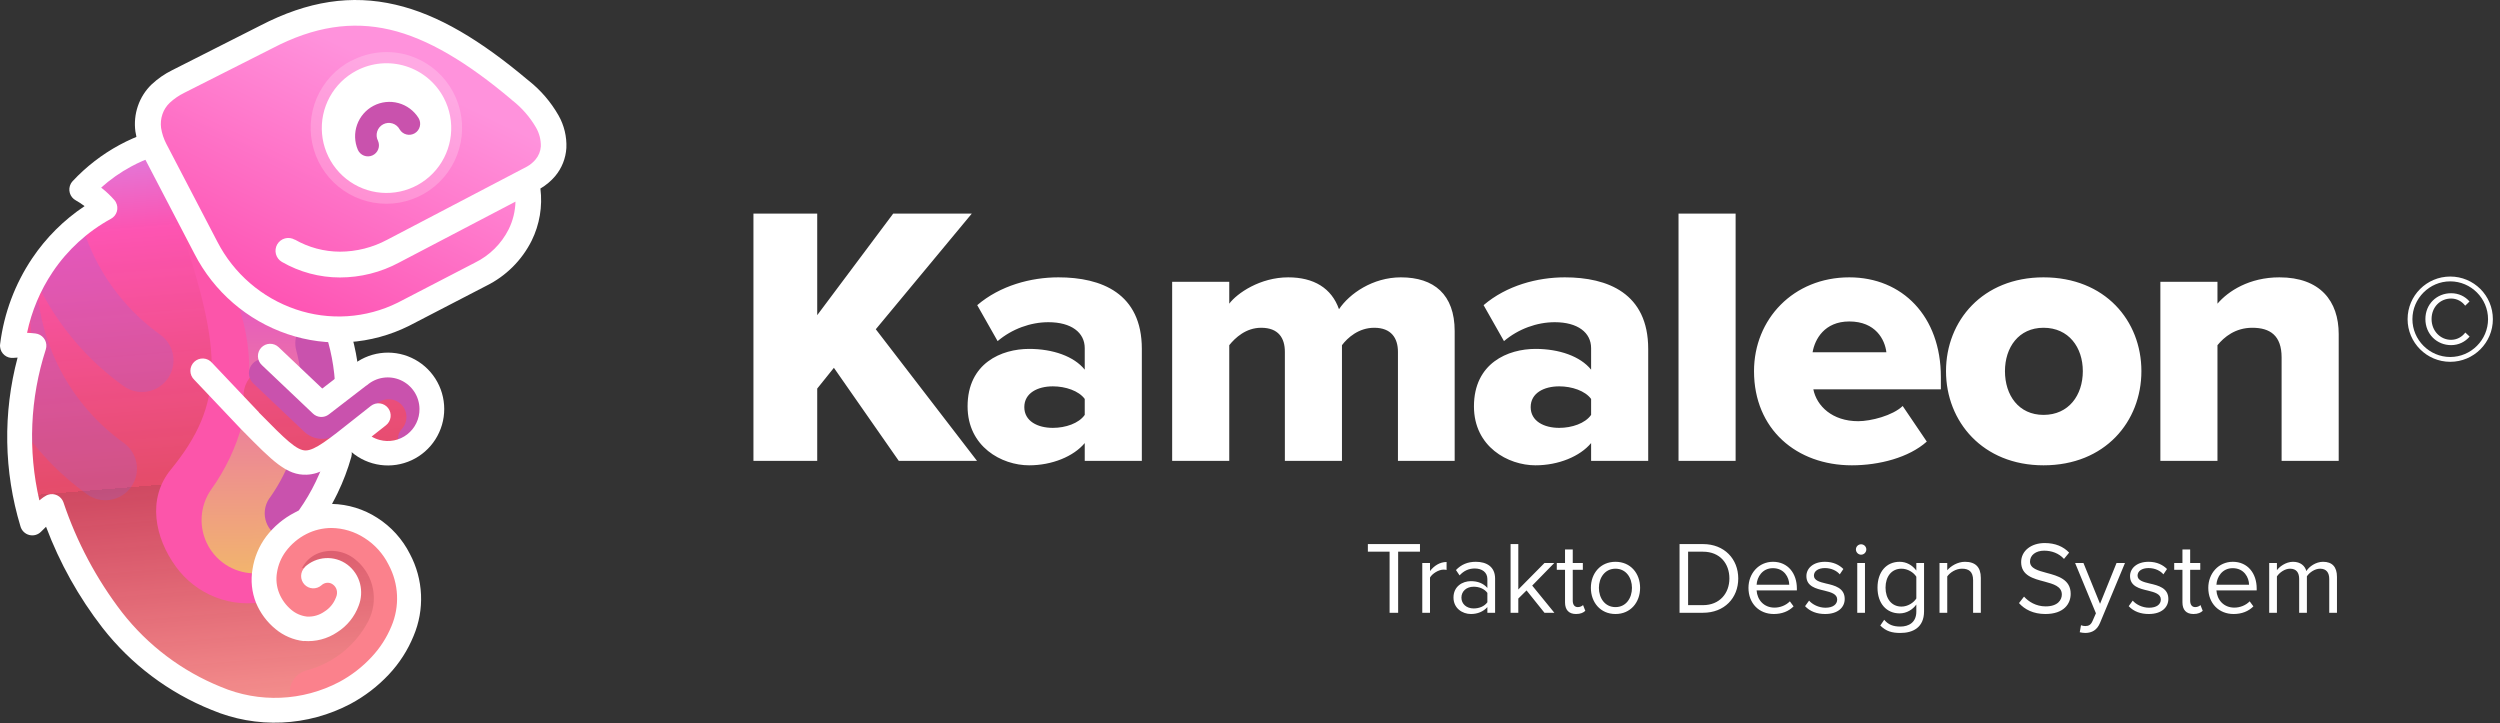 <svg width="971" height="281" viewBox="0 0 971 281" fill="none" xmlns="http://www.w3.org/2000/svg">
<rect x="0" y="0" width="971" height="281" fill="#333333" stroke="none"/>
<path fill-rule="evenodd" clip-rule="evenodd" d="M60.385 58.553C60.385 58.553 48.463 59.349 47.717 59.74C44.778 61.589 42.018 63.709 39.474 66.073C38.086 67.752 33.169 70.87 33.797 72.855C34.379 74.885 35.365 76.776 36.695 78.415C38.237 80.329 42.083 78.588 33.214 85.544C24.345 92.5 23.194 93.374 19.294 98.659C15.394 103.944 11.46 107.296 9.634 111.608C7.99 115.726 6.605 119.943 5.487 124.235L5.139 133.943L12.593 138.343L5.51 173.169L9.579 190.613C10.28 193.561 11.158 196.464 12.21 199.306C13.139 201.088 19.486 199.716 19.486 199.716L22.601 202.826L34.093 225.911L51.464 248.073L74.689 267.874L91.602 272.744L111.131 275.859L142.396 264.71L153.348 251.72L157.946 230.147C157.946 230.147 158.917 222.154 157.975 222.648C157.032 223.141 140.99 202.052 140.99 202.052C140.99 202.052 129.416 198.607 128.039 198.92C126.663 199.232 122.378 200.522 122.378 200.522L133.396 173.548C133.396 173.548 134.484 168.079 135.097 169.255C135.71 170.431 143.101 177.835 146.493 177.829C149.885 177.823 162.663 173.72 163.234 172.469C164.566 169.456 165.368 166.236 165.605 162.949C165.395 160.201 167.22 150.763 166.295 151.247C165.37 151.731 156.367 142.971 155.991 143.032C154.836 142.954 153.688 142.798 152.554 142.563L142.694 142.144L135.559 147.172C135.559 147.172 131.579 134.285 131.584 133.557C131.589 132.828 131.444 129.684 131.444 129.684L102.374 106.705L71.962 62.654L60.385 58.553Z" fill="url(#paint0_linear)"/>
<path opacity="0.2" d="M13.648 108.327C14.104 109.2 14.577 110.109 14.934 111.01C22.6 126.513 33.957 139.887 48.002 149.951C50.639 151.849 53.921 152.62 57.126 152.093C60.33 151.566 63.194 149.786 65.088 147.143C66.982 144.501 67.751 141.212 67.226 138.001C66.7 134.791 64.923 131.921 62.286 130.023C51.486 122.302 42.746 112.039 36.836 100.136C34.244 94.91 32.23 89.416 30.829 83.752C30.617 84.246 30.377 84.728 30.11 85.195C29.767 86.111 29.306 86.977 28.738 87.773L28.606 87.955C28.257 88.644 27.838 89.296 27.358 89.901C26.962 90.517 26.5 91.086 25.979 91.598C25.624 92.709 25.091 93.754 24.4 94.693C24.236 95.028 24.035 95.382 23.826 95.719C23.339 96.749 22.696 97.698 21.919 98.531C21.393 99.75 20.643 100.858 19.707 101.799C19.436 102.35 19.108 102.871 18.729 103.354C17.72 105.456 16.06 107.176 13.997 108.258L13.648 108.327Z" fill="#836BED"/>
<path opacity="0.2" d="M6.121 162.619C13.386 174.099 22.788 184.07 33.814 191.989C36.454 193.886 39.738 194.654 42.943 194.125C46.148 193.596 49.012 191.813 50.905 189.168C52.798 186.523 53.564 183.233 53.036 180.021C52.508 176.81 50.728 173.94 48.089 172.043C37.819 164.696 29.408 155.043 23.528 143.856C17.648 132.668 14.464 120.257 14.229 107.615C14.006 108.32 13.718 109.003 13.367 109.654L12.976 110.38C12.609 111.299 12.194 112.198 11.732 113.073L11.56 113.525C11.346 114.395 11.023 115.235 10.6 116.024L11.06 121.249C11.69 122.769 11.974 124.411 11.89 126.054C11.904 126.165 11.909 126.276 11.905 126.387L12.089 129.171L12.453 130.999C12.684 132.103 12.74 133.237 12.62 134.359L12.397 136.449L12.651 143.665C12.79 144.712 12.763 145.775 12.572 146.814C12.456 149.49 11.364 152.031 9.503 153.954L9.43 154.378C9.346 154.924 9.227 155.463 9.073 155.994C8.871 158.084 8.078 160.072 6.787 161.726L6.209 162.528" fill="#836BED"/>
<path fill-rule="evenodd" clip-rule="evenodd" d="M102.149 128.414L102.326 142.996C101.854 143.171 101.393 143.374 100.946 143.605L100.448 143.866C98.587 144.844 97.047 146.34 96.014 148.174C94.981 150.007 94.498 152.101 94.624 154.203C94.749 156.305 95.477 158.326 96.721 160.023C97.965 161.72 99.671 163.022 101.635 163.771C101.948 163.932 102.272 164.074 102.603 164.194L103.472 233.552C96.923 234.969 90.103 234.442 83.848 232.036C77.593 229.63 72.173 225.45 68.251 220.007C60.203 208.91 56.955 193.735 66.452 182.255C87.163 156.853 86.606 137.071 69.959 87.857C83.403 107.697 100.095 125.43 102.149 128.414Z" fill="#FC55AA"/>
<path fill-rule="evenodd" clip-rule="evenodd" d="M111.302 150.84C111.023 150.519 110.727 150.212 110.416 149.921L109.347 148.87C108.596 148.154 107.752 147.543 106.838 147.053L106.44 146.853C104.976 146.04 103.343 145.579 101.671 145.506C99.999 145.433 98.332 145.749 96.803 146.431C97.223 132.047 93.72 117.821 86.67 105.284C109.016 121.576 120.284 132.001 120.472 136.56L120.146 157.643C120.063 157.641 119.983 157.611 119.92 157.557C119.252 156.924 118.51 156.376 117.71 155.924L117.636 155.781C117.159 155.218 116.636 154.695 116.073 154.217C115.771 153.854 115.424 153.536 115.095 153.21C114.012 152.167 112.727 151.358 111.32 150.831L111.302 150.84ZM119.666 192.891L99.724 222.676C95.885 222.819 92.084 221.887 88.745 219.984C85.406 218.082 82.662 215.286 80.821 211.908C78.98 208.53 78.115 204.705 78.323 200.863C78.531 197.02 79.804 193.311 81.998 190.153C87.523 182.474 91.62 173.86 94.094 164.724C94.303 164.909 94.504 165.076 94.722 165.234C94.94 165.392 94.898 165.573 95.116 165.686L96.105 166.801L96.235 167.051C99.561 169.29 102.721 171.767 105.69 174.463C106.055 174.771 106.419 175.079 106.81 175.351C107.222 175.661 107.656 175.942 108.108 176.191C108.674 176.562 109.267 176.889 109.884 177.167C110.803 177.778 111.81 178.245 112.87 178.552C114.112 178.953 115.416 179.131 116.72 179.078L117.241 179.077C118.108 179.052 118.97 178.928 119.81 178.708L119.666 192.891Z" fill="url(#paint1_linear)"/>
<path d="M133.298 173.19C132.682 173.469 132.043 173.696 131.39 173.872L130.536 174.318C129.676 174.764 128.762 175.097 127.817 175.311C127.01 175.609 126.17 175.806 125.315 175.895L124.443 176.351C122.769 177.227 120.898 177.653 119.011 177.587C117.123 177.521 115.286 176.966 113.677 175.976C111.623 182.003 108.73 187.709 105.084 192.926C104.201 194.019 103.552 195.282 103.178 196.637C102.804 197.993 102.713 199.411 102.91 200.803C103.107 202.195 103.589 203.532 104.325 204.729C105.06 205.926 106.034 206.959 107.186 207.762C108.338 208.566 109.643 209.123 111.019 209.398C112.395 209.674 113.813 209.663 115.184 209.365C116.556 209.067 117.851 208.489 118.99 207.667C120.128 206.845 121.086 205.797 121.802 204.588C128.605 194.808 133.375 183.758 135.828 172.093L135.614 172.205C134.85 172.596 134.046 172.903 133.216 173.12L133.298 173.19ZM134.699 130.678C133.995 128.066 132.284 125.842 129.943 124.494C127.601 123.146 124.822 122.785 122.215 123.491C119.608 124.197 117.388 125.911 116.043 128.257C114.698 130.603 114.337 133.388 115.042 136C116.507 141.491 117.28 147.145 117.341 152.828C118.446 152.646 119.572 152.638 120.679 152.805L121.046 152.772C121.984 152.504 122.953 152.362 123.928 152.352L124.574 152.331C125.024 152.317 125.475 152.339 125.921 152.397C126.257 152.266 126.599 152.155 126.948 152.064L127.552 151.748C129.124 150.927 130.871 150.5 132.644 150.505C134.416 150.509 136.162 150.945 137.729 151.774C137.604 144.666 136.632 137.598 134.835 130.721L134.699 130.678Z" fill="#C952AD"/>
<path d="M105.724 140.833C104.662 139.899 103.281 139.414 101.871 139.479C100.46 139.545 99.13 140.156 98.159 141.184C97.189 142.211 96.653 143.576 96.666 144.991C96.679 146.406 97.239 147.761 98.227 148.771L118.152 167.668C119.923 169.34 122.228 170.328 124.658 170.456C127.087 170.584 129.483 169.844 131.419 168.368L131.579 168.284L142.664 159.76L146.77 156.522C148.141 155.451 149.867 154.941 151.599 155.095C153.331 155.25 154.94 156.057 156.1 157.354C157.267 158.655 157.898 160.351 157.863 162.1C157.829 163.848 157.134 165.518 155.917 166.772C154.995 167.826 154.512 169.195 154.568 170.595C154.623 171.996 155.214 173.321 156.217 174.298C157.22 175.275 158.559 175.829 159.958 175.845C161.357 175.861 162.708 175.338 163.733 174.384C166.841 171.145 168.614 166.849 168.697 162.356C168.779 157.864 167.166 153.505 164.18 150.153C161.194 146.8 157.055 144.701 152.59 144.275C148.126 143.85 143.666 145.128 140.102 147.856L139.651 148.25L136.004 151.067L125.247 159.351L105.724 140.833Z" fill="#C952AD"/>
<path d="M136.51 175.569C139.693 178.279 143.583 180.018 147.722 180.583C151.86 181.147 156.073 180.512 159.862 178.753C163.652 176.995 166.859 174.185 169.106 170.658C171.352 167.13 172.544 163.032 172.54 158.847C172.535 154.663 171.335 150.567 169.081 147.044C166.828 143.521 163.614 140.718 159.821 138.968C156.028 137.217 151.814 136.591 147.677 137.164C143.54 137.736 139.653 139.484 136.476 142.2L125.17 150.908L108.212 134.835C107.758 134.404 107.224 134.066 106.641 133.842C106.057 133.617 105.435 133.511 104.809 133.527C104.184 133.544 103.569 133.683 102.997 133.938C102.426 134.193 101.911 134.559 101.48 135.013C101.05 135.468 100.713 136.003 100.489 136.588C100.265 137.173 100.159 137.796 100.175 138.423C100.192 139.049 100.331 139.666 100.585 140.238C100.84 140.811 101.204 141.327 101.658 141.758L121.547 160.63C122.365 161.416 123.438 161.882 124.571 161.943C125.703 162.004 126.82 161.655 127.718 160.961L142.255 149.768L142.504 149.638C144.278 148.084 146.459 147.072 148.79 146.723C151.12 146.374 153.501 146.702 155.651 147.668C157.801 148.634 159.63 150.198 160.92 152.173C162.21 154.149 162.907 156.454 162.929 158.815C162.953 160.721 162.535 162.607 161.708 164.324C160.881 166.041 159.668 167.542 158.164 168.71C156.66 169.877 154.906 170.679 153.04 171.053C151.174 171.426 149.248 171.36 147.411 170.861C146.332 170.575 145.297 170.139 144.337 169.567L149.904 165.179C150.901 164.402 151.548 163.26 151.704 162.004C151.861 160.748 151.513 159.482 150.737 158.483C149.961 157.485 148.821 156.836 147.568 156.679C146.315 156.523 145.051 156.872 144.054 157.649C140.841 160.17 138.947 161.66 137.257 163.021C127.497 170.784 122.319 174.877 118.785 174.958C115.251 175.039 110.692 170.507 101.106 160.759L100.585 160.238L100.492 160.06L82.376 140.941C81.958 140.441 81.442 140.032 80.859 139.74C80.277 139.447 79.641 139.277 78.991 139.24C78.341 139.202 77.689 139.299 77.078 139.523C76.466 139.747 75.907 140.095 75.434 140.544C74.961 140.993 74.585 141.534 74.329 142.134C74.072 142.734 73.941 143.38 73.943 144.033C73.946 144.685 74.081 145.331 74.341 145.929C74.602 146.527 74.981 147.066 75.457 147.512L93.573 166.63L93.765 166.824L94.286 167.346C105.882 179.126 111.365 184.693 119.122 184.376C124.332 184.166 129.152 181.167 136.483 175.516" fill="white"/>
<path d="M98.578 222.301C98.272 224.63 98.901 226.986 100.327 228.85C101.753 230.715 103.86 231.936 106.184 232.246C106.851 232.338 107.526 232.35 108.195 232.282C108.115 234.885 108.858 237.446 110.316 239.601C111.775 241.756 113.876 243.395 116.318 244.283C118.761 245.171 121.422 245.264 123.92 244.548C126.419 243.833 128.628 242.344 130.233 240.296C131.838 238.248 132.756 235.745 132.858 233.143C132.959 230.541 132.238 227.973 130.797 225.806C129.356 223.639 127.269 221.983 124.833 221.075C122.398 220.166 119.738 220.051 117.234 220.746C117.685 219.848 118.242 219.008 118.895 218.244C120.43 216.458 122.454 215.163 124.716 214.517C127.098 213.84 129.612 213.78 132.023 214.343C134.435 214.905 136.664 216.072 138.503 217.734C138.568 217.858 138.623 217.965 138.821 217.998C141.95 220.817 144.072 224.585 144.861 228.726C145.651 232.868 145.065 237.154 143.194 240.93L143.056 241.23C140.62 245.894 137.244 250.002 133.143 253.293C129.041 256.584 124.303 258.986 119.227 260.348C118.085 260.628 117.009 261.135 116.065 261.838C115.121 262.541 114.326 263.426 113.728 264.442C113.13 265.457 112.74 266.581 112.582 267.75C112.424 268.918 112.5 270.106 112.807 271.244C113.114 272.382 113.644 273.448 114.368 274.377C115.091 275.307 115.993 276.083 117.02 276.658C118.046 277.234 119.178 277.598 120.347 277.729C121.516 277.86 122.7 277.756 123.828 277.422C131.27 275.423 138.217 271.897 144.229 267.068C150.241 262.238 155.186 256.211 158.752 249.367L159.038 248.831C162.647 241.567 163.768 233.313 162.228 225.347C160.689 217.38 156.575 210.142 150.522 204.751L150.476 204.662C146.413 200.934 141.462 198.316 136.098 197.06C130.733 195.804 125.137 195.953 119.846 197.492C114.288 199.108 109.319 202.307 105.541 206.7C101.764 211.093 99.341 216.491 98.567 222.238" fill="#FB818C"/>
<path d="M118.369 220.357C117.489 221.227 116.981 222.406 116.954 223.645C116.927 224.883 117.382 226.084 118.223 226.992C119.065 227.9 120.226 228.443 121.46 228.508C122.695 228.572 123.906 228.152 124.837 227.337C125.448 226.755 126.241 226.404 127.081 226.344C127.871 226.292 128.652 226.527 129.283 227.006C130.004 227.516 130.527 228.259 130.765 229.111C131 230.026 130.932 230.993 130.571 231.866L130.451 232.155C129.589 234.405 128.011 236.307 125.961 237.568C124.018 238.929 121.677 239.603 119.309 239.484L119.021 239.453C116.849 239.168 114.804 238.262 113.133 236.842C111.05 235.103 109.429 232.873 108.414 230.353C107.415 227.829 107.124 225.079 107.574 222.401C108.031 219.403 109.216 216.562 111.026 214.13C113.125 211.318 115.842 209.027 118.966 207.434C121.991 205.888 125.337 205.077 128.733 205.066C133.295 205.124 137.749 206.472 141.58 208.956C145.566 211.492 148.79 215.065 150.908 219.293L150.973 219.418C152.912 223.049 154.015 227.068 154.201 231.182C154.388 235.296 153.652 239.399 152.049 243.191C150.222 247.638 147.596 251.711 144.302 255.207C140.684 259.106 136.445 262.375 131.757 264.881C124.72 268.582 116.952 270.674 109.011 271.006C101.071 271.339 93.156 269.903 85.835 266.803C70.7 260.697 57.439 250.701 47.389 237.822C37.491 224.935 29.799 210.489 24.628 195.075C24.206 193.892 23.334 192.924 22.204 192.382C21.073 191.84 19.775 191.767 18.591 192.179C18.213 192.32 17.855 192.507 17.524 192.737C16.724 193.156 16.035 193.789 15.291 194.359C10.791 174.937 11.657 154.653 17.797 135.687C18.174 134.482 18.057 133.177 17.474 132.057C16.89 130.938 15.887 130.097 14.685 129.718C14.385 129.624 14.078 129.557 13.766 129.518C12.705 129.393 11.618 129.305 10.513 129.271C12.277 120.814 15.661 112.781 20.477 105.615C26.246 97.023 33.995 89.949 43.068 84.991C43.62 84.699 44.108 84.3 44.505 83.817C44.903 83.335 45.2 82.778 45.381 82.179C45.561 81.58 45.621 80.951 45.557 80.329C45.493 79.707 45.307 79.103 45.008 78.554C44.84 78.221 44.626 77.913 44.373 77.639C42.902 75.975 41.286 74.445 39.545 73.067L39.299 72.856C42.83 69.691 46.722 66.953 50.892 64.701C56.678 61.569 62.947 59.43 69.437 58.373C70.065 58.281 70.668 58.065 71.211 57.737C71.754 57.409 72.227 56.976 72.601 56.463C72.975 55.95 73.244 55.367 73.391 54.749C73.538 54.131 73.561 53.49 73.458 52.863C73.355 52.236 73.129 51.636 72.792 51.097C72.455 50.559 72.014 50.093 71.496 49.727C70.977 49.361 70.391 49.103 69.772 48.966C69.152 48.83 68.512 48.818 67.888 48.932C60.367 50.176 53.105 52.666 46.4 56.301C39.622 59.973 33.482 64.719 28.217 70.355C27.945 70.656 27.707 70.986 27.507 71.339C27.208 71.888 27.019 72.492 26.953 73.114C26.886 73.737 26.943 74.367 27.119 74.967C27.296 75.568 27.589 76.128 27.981 76.615C28.374 77.102 28.859 77.507 29.407 77.806C30.61 78.471 31.76 79.227 32.849 80.065C24.806 85.422 17.891 92.309 12.495 100.335C5.832 110.257 1.576 121.603 0.07 133.467C-0.007 133.885 -0.021 134.313 0.03 134.735C0.09 135.359 0.273 135.964 0.568 136.516C0.863 137.068 1.264 137.556 1.748 137.952C2.233 138.348 2.79 138.644 3.389 138.823C3.988 139.002 4.617 139.06 5.238 138.995L6.834 138.885C1.101 160.393 1.481 183.078 7.93 204.381C8.148 205.202 8.579 205.95 9.18 206.548C9.782 207.147 10.531 207.574 11.351 207.787C12.172 207.999 13.034 207.989 13.849 207.757C14.664 207.526 15.403 207.081 15.99 206.468C16.607 205.828 17.251 205.196 17.886 204.591C23.199 218.716 30.6 231.961 39.842 243.882C50.919 258.051 65.533 269.038 82.206 275.734C90.814 279.366 100.118 281.038 109.449 280.629C118.779 280.221 127.903 277.742 136.161 273.372C141.705 270.402 146.729 266.547 151.035 261.958C155.126 257.602 158.382 252.531 160.642 246.995C162.784 241.919 163.768 236.427 163.521 230.921C163.275 225.416 161.804 220.034 159.217 215.171C156.329 209.428 151.946 204.575 146.53 201.126C141.278 197.739 135.197 195.868 128.953 195.72C129.692 194.358 130.421 192.978 131.096 191.581C133.3 187.033 135.096 182.298 136.463 177.431C136.811 176.215 136.662 174.91 136.049 173.804C135.436 172.697 134.41 171.88 133.196 171.532C131.982 171.184 130.679 171.334 129.575 171.948C128.471 172.562 127.656 173.59 127.308 174.807C124.915 183.205 121.11 191.134 116.057 198.251C115.559 198.512 115.044 198.781 114.546 199.042C110.147 201.289 106.314 204.505 103.333 208.449C100.583 212.154 98.781 216.477 98.082 221.041C97.319 225.458 97.791 229.999 99.445 234.163C101.095 238.117 103.69 241.604 107.002 244.316C110.117 246.904 113.914 248.533 117.934 249.004L118.041 248.948C122.608 249.321 127.166 248.127 130.966 245.562C134.814 243.136 137.75 239.502 139.317 235.226C140.375 232.493 140.554 229.497 139.83 226.656C139.07 223.715 137.334 221.121 134.907 219.299C132.461 217.486 129.456 216.594 126.42 216.777C123.383 216.961 120.507 218.21 118.296 220.304L118.369 220.357ZM133.248 120.506C133.021 119.91 132.677 119.366 132.236 118.905C131.796 118.445 131.267 118.078 130.682 117.826C130.097 117.574 129.468 117.442 128.831 117.439C128.195 117.435 127.564 117.56 126.976 117.805C126.388 118.05 125.856 118.411 125.41 118.867C124.964 119.322 124.614 119.863 124.381 120.456C124.147 121.05 124.035 121.685 124.051 122.322C124.067 122.96 124.211 123.588 124.473 124.169C127.634 131.844 129.529 139.983 130.087 148.267C130.132 148.891 130.299 149.501 130.578 150.061C130.858 150.62 131.245 151.12 131.717 151.53C132.19 151.939 132.738 152.252 133.331 152.45C133.923 152.647 134.549 152.726 135.173 152.681C135.796 152.637 136.404 152.469 136.963 152.189C137.522 151.909 138.02 151.521 138.429 151.048C138.838 150.575 139.15 150.025 139.347 149.431C139.544 148.837 139.623 148.21 139.578 147.586C139.265 142.939 138.571 138.326 137.503 133.793C136.465 129.277 135.066 124.851 133.321 120.559L133.248 120.506Z" fill="white"/>
<path fill-rule="evenodd" clip-rule="evenodd" d="M186.939 106.397C154.229 127.193 128.834 133.363 110.754 124.908C92.918 118.05 75.479 94.426 58.437 54.038C49.369 45.674 64.78 31.817 104.671 12.464C116.668 7.06 129.842 4.808 142.948 5.92C156.055 7.032 168.662 11.472 179.582 18.82C215.838 39.157 224.471 55.717 205.481 68.499C204.478 88.197 198.25 100.855 186.797 106.472" fill="url(#paint2_linear)"/>
<path d="M209.945 73.194C212.098 71.927 214.023 70.306 215.64 68.399C218.213 65.32 219.734 61.495 219.978 57.486C220.175 53.039 219.107 48.627 216.899 44.764C213.944 39.602 210.035 35.051 205.381 31.355C205.287 31.271 205.187 31.195 205.081 31.126C186.807 15.742 170.233 5.66 153.581 1.811C136.532 -2.148 119.66 0.31 101.11 9.928L66.832 27.281C63.939 28.71 61.272 30.557 58.915 32.763C56.484 35.093 54.649 37.976 53.563 41.166C52.472 44.345 52.139 47.735 52.589 51.066C53.083 54.34 54.115 57.509 55.645 60.444L75.534 98.594C83.08 113.29 96.035 124.469 111.659 129.765C119.34 132.368 127.458 133.428 135.548 132.883C143.638 132.338 151.541 130.199 158.806 126.589L158.948 126.515L188.889 111.002C196.504 107.242 202.686 101.092 206.491 93.487C209.586 87.214 210.769 80.165 209.892 73.222L209.945 73.194ZM114.473 93.091C113.907 92.763 113.282 92.551 112.634 92.465C111.986 92.379 111.327 92.423 110.695 92.592C110.064 92.761 109.472 93.054 108.953 93.453C108.434 93.852 107.999 94.349 107.672 94.916C107.345 95.483 107.133 96.109 107.047 96.759C106.962 97.409 107.005 98.069 107.174 98.701C107.343 99.334 107.635 99.927 108.033 100.447C108.431 100.967 108.927 101.403 109.493 101.731C116.346 105.681 124.112 107.763 132.017 107.769C140.046 107.766 147.949 105.772 155.022 101.965L200.209 78.313C200.122 82.035 199.225 85.694 197.581 89.033C194.748 94.681 190.144 99.242 184.476 102.016L154.482 117.557C148.374 120.582 141.729 122.368 134.93 122.813C128.131 123.258 121.312 122.353 114.863 120.15C101.688 115.669 90.765 106.236 84.397 93.842L64.619 55.905C63.603 53.962 62.909 51.867 62.562 49.702C62.322 47.898 62.504 46.062 63.096 44.342C63.671 42.646 64.655 41.118 65.96 39.894C67.607 38.371 69.464 37.093 71.475 36.1L105.745 18.775C122.016 10.258 136.713 8.099 151.42 11.515C166.126 14.932 181.601 24.296 198.728 38.738C198.784 38.845 198.839 38.952 199.029 39.012C202.696 41.889 205.788 45.434 208.143 49.46C209.451 51.697 210.118 54.252 210.069 56.844C209.941 58.733 209.212 60.53 207.988 61.971C207.064 63.07 205.949 63.991 204.697 64.691L150.405 93.109C144.757 96.138 138.453 97.732 132.046 97.751C125.899 97.738 119.862 96.122 114.527 93.063L114.473 93.091Z" fill="white"/>
<path fill-rule="evenodd" clip-rule="evenodd" d="M138.482 27.428C134.075 29.734 130.45 33.299 128.064 37.67C125.679 42.041 124.641 47.023 125.081 51.986C125.522 56.948 127.421 61.668 130.538 65.549C133.656 69.43 137.852 72.298 142.596 73.789C147.34 75.281 152.419 75.329 157.191 73.928C161.962 72.527 166.212 69.74 169.403 65.919C172.593 62.098 174.581 57.414 175.116 52.461C175.65 47.508 174.706 42.508 172.404 38.092C169.317 32.17 164.009 27.72 157.647 25.72C151.286 23.72 144.392 24.334 138.482 27.428Z" fill="white"/>
<path d="M155.247 50.292C155.835 51.266 156.785 51.965 157.888 52.236C158.991 52.508 160.157 52.329 161.128 51.739C162.099 51.149 162.797 50.197 163.068 49.092C163.338 47.987 163.16 46.819 162.572 45.846C160.79 42.992 157.999 40.917 154.757 40.034C151.515 39.152 148.06 39.528 145.083 41.086C142.105 42.645 139.823 45.272 138.694 48.442C137.565 51.613 137.671 55.093 138.991 58.189C139.452 59.229 140.307 60.042 141.367 60.451C142.427 60.86 143.605 60.83 144.643 60.368C145.681 59.906 146.493 59.05 146.901 57.987C147.309 56.925 147.279 55.745 146.818 54.705C146.234 53.584 146.118 52.278 146.495 51.072C146.873 49.867 147.713 48.861 148.831 48.276C149.948 47.69 151.252 47.574 152.456 47.953C153.659 48.331 154.663 49.172 155.247 50.292Z" fill="#C952AD"/>
<path d="M130.184 43.428C131.601 38.797 134.577 34.8 138.605 32.122C142.634 29.443 147.465 28.248 152.275 28.74C157.084 29.232 161.575 31.381 164.98 34.82C168.385 38.259 170.494 42.775 170.947 47.598C171.401 52.421 170.17 57.252 167.465 61.268C164.76 65.283 160.749 68.234 156.115 69.617C151.482 70.999 146.513 70.729 142.056 68.851C137.6 66.972 133.931 63.603 131.677 59.318C130.398 56.898 129.608 54.248 129.351 51.522C129.095 48.795 129.378 46.045 130.184 43.428ZM136.455 23.544C130.423 26.699 125.67 31.853 123.006 38.126C120.341 44.399 119.929 51.404 121.841 57.948C123.752 64.491 127.869 70.168 133.489 74.011C139.109 77.854 145.885 79.626 152.663 79.025C159.441 78.424 165.801 75.486 170.66 70.713C175.519 65.941 178.576 59.627 179.31 52.849C180.044 46.071 178.411 39.248 174.688 33.541C170.964 27.834 165.381 23.598 158.89 21.553C155.205 20.404 151.33 19.995 147.486 20.349C143.643 20.703 139.907 21.812 136.492 23.615L136.455 23.544Z" fill="white" fill-opacity="0.21"/>
<path d="M379.47 179L340.158 127.88L377.454 82.952H346.926L317.406 122.408V82.952H292.638V179H317.406V150.92L323.886 142.856L349.086 179H379.47ZM443.489 179V135.512C443.489 113.912 427.793 107.72 411.089 107.72C400.433 107.72 388.481 110.888 379.553 118.52L387.473 132.488C393.089 127.736 400.289 125.144 407.201 125.144C416.129 125.144 421.313 129.176 421.313 135.224V143.576C417.137 138.392 408.929 135.512 399.713 135.512C389.057 135.512 375.809 140.984 375.809 157.832C375.809 173.528 389.057 180.728 399.713 180.728C408.641 180.728 416.993 177.272 421.313 172.088V179H443.489ZM408.929 166.184C403.025 166.184 397.841 163.592 397.841 158.12C397.841 152.648 403.025 150.056 408.929 150.056C413.825 150.056 419.009 151.784 421.313 154.952V161.144C419.009 164.456 413.825 166.184 408.929 166.184ZM564.994 179V128.6C564.994 114.344 556.93 107.72 544.114 107.72C533.17 107.72 524.098 114.056 520.066 120.104C517.186 111.896 510.274 107.72 500.338 107.72C489.394 107.72 480.466 113.912 477.442 117.944V109.448H455.266V179H477.442V134.072C479.746 131.192 483.922 127.304 489.826 127.304C496.594 127.304 499.042 131.336 499.042 136.664V179H521.218V134.072C523.378 131.192 527.698 127.304 533.746 127.304C540.37 127.304 542.962 131.336 542.962 136.664V179H564.994ZM640.162 179V135.512C640.162 113.912 624.466 107.72 607.762 107.72C597.106 107.72 585.154 110.888 576.226 118.52L584.146 132.488C589.762 127.736 596.962 125.144 603.874 125.144C612.802 125.144 617.986 129.176 617.986 135.224V143.576C613.81 138.392 605.602 135.512 596.386 135.512C585.73 135.512 572.482 140.984 572.482 157.832C572.482 173.528 585.73 180.728 596.386 180.728C605.314 180.728 613.666 177.272 617.986 172.088V179H640.162ZM605.602 166.184C599.698 166.184 594.514 163.592 594.514 158.12C594.514 152.648 599.698 150.056 605.602 150.056C610.498 150.056 615.682 151.784 617.986 154.952V161.144C615.682 164.456 610.498 166.184 605.602 166.184ZM674.114 179V82.952H651.938V179H674.114ZM719.276 180.728C729.932 180.728 741.452 177.704 748.364 171.512L739.004 157.688C735.116 161.432 726.62 163.592 721.724 163.592C711.644 163.592 705.596 157.688 704.3 151.208H753.836V146.456C753.836 122.84 738.86 107.72 718.268 107.72C696.524 107.72 681.26 123.992 681.26 144.152C681.26 166.76 697.82 180.728 719.276 180.728ZM732.668 136.808H704.012C704.876 131.768 708.62 124.856 718.268 124.856C728.492 124.856 732.092 131.912 732.668 136.808ZM793.703 180.728C817.607 180.728 831.719 163.736 831.719 144.152C831.719 124.568 817.607 107.72 793.703 107.72C770.087 107.72 755.831 124.568 755.831 144.152C755.831 163.736 770.087 180.728 793.703 180.728ZM793.703 161.144C784.055 161.144 778.727 153.512 778.727 144.152C778.727 134.936 784.055 127.304 793.703 127.304C803.495 127.304 808.967 134.936 808.967 144.152C808.967 153.512 803.495 161.144 793.703 161.144ZM908.352 179V129.752C908.352 116.936 901.152 107.72 885.312 107.72C873.648 107.72 865.44 113.048 861.264 117.944V109.448H839.088V179H861.264V134.072C863.856 130.904 868.176 127.304 874.8 127.304C881.712 127.304 886.176 130.328 886.176 138.824V179H908.352Z" fill="white"/>
<path d="M539.718 238H543.038V214.28H551.518V211.32H531.278V214.28H539.718V238ZM552.412 238H555.412V224.32C556.292 222.76 558.812 221.24 560.652 221.24C561.132 221.24 561.492 221.28 561.852 221.36V218.28C559.212 218.28 556.972 219.76 555.412 221.8V218.68H552.412V238ZM577.695 238H580.695V224.72C580.695 220.04 577.295 218.2 573.215 218.2C570.055 218.2 567.575 219.24 565.495 221.4L566.895 223.48C568.615 221.64 570.495 220.8 572.815 220.8C575.615 220.8 577.695 222.28 577.695 224.88V228.36C576.135 226.56 573.935 225.72 571.295 225.72C568.015 225.72 564.535 227.76 564.535 232.08C564.535 236.28 568.015 238.48 571.295 238.48C573.895 238.48 576.095 237.56 577.695 235.8V238ZM577.695 233.92C576.535 235.52 574.495 236.32 572.375 236.32C569.575 236.32 567.615 234.56 567.615 232.12C567.615 229.64 569.575 227.88 572.375 227.88C574.495 227.88 576.535 228.68 577.695 230.28V233.92ZM599.869 238H603.709L595.109 227.44L603.669 218.68H599.869L589.709 228.96V211.32H586.709V238H589.709V232.48L592.909 229.32L599.869 238ZM612.136 238.48C613.896 238.48 614.976 237.96 615.736 237.24L614.856 235C614.456 235.44 613.656 235.8 612.816 235.8C611.496 235.8 610.856 234.76 610.856 233.32V221.32H614.776V218.68H610.856V213.4H607.856V218.68H604.656V221.32H607.856V233.96C607.856 236.84 609.296 238.48 612.136 238.48ZM627.454 238.48C633.334 238.48 637.014 233.92 637.014 228.32C637.014 222.72 633.334 218.2 627.454 218.2C621.574 218.2 617.894 222.72 617.894 228.32C617.894 233.92 621.574 238.48 627.454 238.48ZM627.454 235.8C623.334 235.8 621.014 232.28 621.014 228.32C621.014 224.4 623.334 220.88 627.454 220.88C631.574 220.88 633.854 224.4 633.854 228.32C633.854 232.28 631.574 235.8 627.454 235.8ZM652.337 238H661.457C669.737 238 675.137 232.28 675.137 224.68C675.137 217.12 669.737 211.32 661.457 211.32H652.337V238ZM655.657 235.04V214.28H661.457C668.057 214.28 671.697 218.92 671.697 224.68C671.697 230.4 667.937 235.04 661.457 235.04H655.657ZM679.105 228.32C679.105 234.36 683.225 238.48 688.945 238.48C692.105 238.48 694.705 237.44 696.625 235.52L695.185 233.56C693.665 235.12 691.425 236 689.225 236C685.065 236 682.505 232.96 682.265 229.32H697.905V228.56C697.905 222.76 694.465 218.2 688.625 218.2C683.105 218.2 679.105 222.72 679.105 228.32ZM688.585 220.68C692.985 220.68 694.905 224.24 694.945 227.12H682.265C682.425 224.16 684.465 220.68 688.585 220.68ZM701.084 235.44C703.044 237.52 705.724 238.48 708.884 238.48C713.884 238.48 716.484 235.88 716.484 232.64C716.484 228.36 712.604 227.4 709.244 226.64C706.724 226.04 704.524 225.44 704.524 223.56C704.524 221.84 706.164 220.64 708.804 220.64C711.284 220.64 713.404 221.68 714.564 223.08L715.964 221C714.404 219.44 712.084 218.2 708.804 218.2C704.204 218.2 701.604 220.76 701.604 223.76C701.604 227.76 705.324 228.64 708.604 229.4C711.204 230.04 713.564 230.72 713.564 232.84C713.564 234.72 711.964 236.04 709.004 236.04C706.364 236.04 703.924 234.76 702.644 233.28L701.084 235.44ZM722.837 215.44C723.957 215.44 724.877 214.52 724.877 213.4C724.877 212.28 723.957 211.4 722.837 211.4C721.757 211.4 720.837 212.28 720.837 213.4C720.837 214.52 721.757 215.44 722.837 215.44ZM721.357 238H724.357V218.68H721.357V238ZM730.302 242.96C732.582 245.2 734.822 245.84 738.102 245.84C742.822 245.84 747.302 243.84 747.302 237.44V218.68H744.302V221.6C742.742 219.48 740.422 218.2 737.822 218.2C732.742 218.2 729.222 222.04 729.222 228.24C729.222 234.48 732.782 238.24 737.822 238.24C740.542 238.24 742.902 236.76 744.302 234.8V237.56C744.302 241.8 741.302 243.36 738.102 243.36C735.342 243.36 733.422 242.64 731.822 240.72L730.302 242.96ZM744.302 232.44C743.262 234.12 740.942 235.6 738.542 235.6C734.662 235.6 732.342 232.48 732.342 228.24C732.342 223.96 734.662 220.88 738.542 220.88C740.942 220.88 743.262 222.32 744.302 224V232.44ZM766.351 238H769.351V224.44C769.351 220.24 767.231 218.2 763.191 218.2C760.311 218.2 757.671 219.88 756.311 221.48V218.68H753.311V238H756.311V223.88C757.431 222.32 759.671 220.88 762.031 220.88C764.631 220.88 766.351 221.96 766.351 225.36V238ZM784.174 234.24C786.374 236.72 789.774 238.48 794.414 238.48C801.614 238.48 804.254 234.52 804.254 230.64C804.254 225.04 799.294 223.68 794.934 222.52C791.534 221.6 788.454 220.8 788.454 218.12C788.454 215.6 790.734 213.88 793.934 213.88C796.854 213.88 799.654 214.88 801.654 217.08L803.654 214.64C801.414 212.28 798.254 210.92 794.174 210.92C788.934 210.92 785.014 213.92 785.014 218.32C785.014 223.56 789.774 224.76 794.054 225.88C797.574 226.84 800.814 227.72 800.814 230.92C800.814 232.96 799.294 235.52 794.534 235.52C790.774 235.52 787.894 233.68 786.134 231.72L784.174 234.24ZM808.257 242.84L807.777 245.56C808.337 245.72 809.337 245.84 809.977 245.84C812.537 245.8 814.497 244.72 815.657 241.92L825.337 218.68H822.057L815.657 234.52L809.217 218.68H805.977L814.057 238.2L812.777 241.12C812.097 242.72 811.217 243.16 809.897 243.16C809.417 243.16 808.697 243.04 808.257 242.84ZM826.787 235.44C828.747 237.52 831.427 238.48 834.587 238.48C839.587 238.48 842.187 235.88 842.187 232.64C842.187 228.36 838.307 227.4 834.947 226.64C832.427 226.04 830.227 225.44 830.227 223.56C830.227 221.84 831.867 220.64 834.507 220.64C836.987 220.64 839.107 221.68 840.267 223.08L841.667 221C840.107 219.44 837.787 218.2 834.507 218.2C829.907 218.2 827.307 220.76 827.307 223.76C827.307 227.76 831.027 228.64 834.307 229.4C836.907 230.04 839.267 230.72 839.267 232.84C839.267 234.72 837.667 236.04 834.707 236.04C832.067 236.04 829.627 234.76 828.347 233.28L826.787 235.44ZM851.941 238.48C853.701 238.48 854.781 237.96 855.541 237.24L854.661 235C854.261 235.44 853.461 235.8 852.621 235.8C851.301 235.8 850.661 234.76 850.661 233.32V221.32H854.581V218.68H850.661V213.4H847.661V218.68H844.461V221.32H847.661V233.96C847.661 236.84 849.101 238.48 851.941 238.48ZM857.698 228.32C857.698 234.36 861.818 238.48 867.538 238.48C870.698 238.48 873.298 237.44 875.218 235.52L873.778 233.56C872.258 235.12 870.018 236 867.818 236C863.658 236 861.098 232.96 860.858 229.32H876.498V228.56C876.498 222.76 873.058 218.2 867.218 218.2C861.698 218.2 857.698 222.72 857.698 228.32ZM867.178 220.68C871.578 220.68 873.498 224.24 873.538 227.12H860.858C861.018 224.16 863.058 220.68 867.178 220.68ZM904.677 238H907.677V224.04C907.677 220.16 905.797 218.2 902.277 218.2C899.477 218.2 896.877 220.04 895.797 221.8C895.237 219.8 893.557 218.2 890.597 218.2C887.757 218.2 885.157 220.24 884.357 221.48V218.68H881.357V238H884.357V223.88C885.397 222.32 887.477 220.88 889.437 220.88C891.957 220.88 892.997 222.44 892.997 224.88V238H895.997V223.84C896.997 222.32 899.117 220.88 901.117 220.88C903.597 220.88 904.677 222.44 904.677 224.88V238Z" fill="white"/>
<path d="M968.23 123.968C968.23 114.8 960.838 107.408 951.67 107.408C942.55 107.408 935.11 114.8 935.11 123.968C935.11 133.088 942.55 140.528 951.67 140.528C960.838 140.528 968.23 133.088 968.23 123.968ZM966.358 123.968C966.358 132.032 959.734 138.656 951.67 138.656C943.606 138.656 936.982 132.032 936.982 123.968C936.982 115.904 943.606 109.28 951.67 109.28C959.734 109.28 966.358 115.904 966.358 123.968ZM957.526 129.152C956.278 130.832 954.31 131.984 952.006 131.984C947.83 131.984 944.422 128.528 944.422 123.92C944.422 119.216 947.83 115.952 952.006 115.952C954.262 115.952 956.23 117.056 957.478 118.736L959.158 117.104C957.478 115.136 954.982 113.888 952.006 113.888C946.486 113.888 942.022 118.064 942.022 123.92C942.022 129.776 946.486 134.048 952.006 134.048C954.982 134.048 957.478 132.752 959.206 130.736L957.526 129.152Z" fill="white"/>
<defs>
<linearGradient id="paint0_linear" x1="114.513" y1="297.746" x2="92.556" y2="29.985" gradientUnits="userSpaceOnUse">
<stop stop-color="#FFA89C"/>
<stop offset="0.422" stop-color="#FF5070" stop-opacity="0.766"/>
<stop offset="0.422" stop-color="#FF5072" stop-opacity="0.87"/>
<stop offset="0.792" stop-color="#FF54B3" stop-opacity="0.99"/>
<stop offset="1" stop-color="#C89CFF"/>
</linearGradient>
<linearGradient id="paint1_linear" x1="82.421" y1="33.163" x2="85.191" y2="309.852" gradientUnits="userSpaceOnUse">
<stop stop-color="#DE11FF"/>
<stop offset="1" stop-color="#FBFF2B"/>
</linearGradient>
<linearGradient id="paint2_linear" x1="113.061" y1="7.833" x2="68.416" y2="99.887" gradientUnits="userSpaceOnUse">
<stop stop-color="#FF92DC"/>
<stop offset="1" stop-color="#FE54B3"/>
</linearGradient>
</defs>
</svg>
